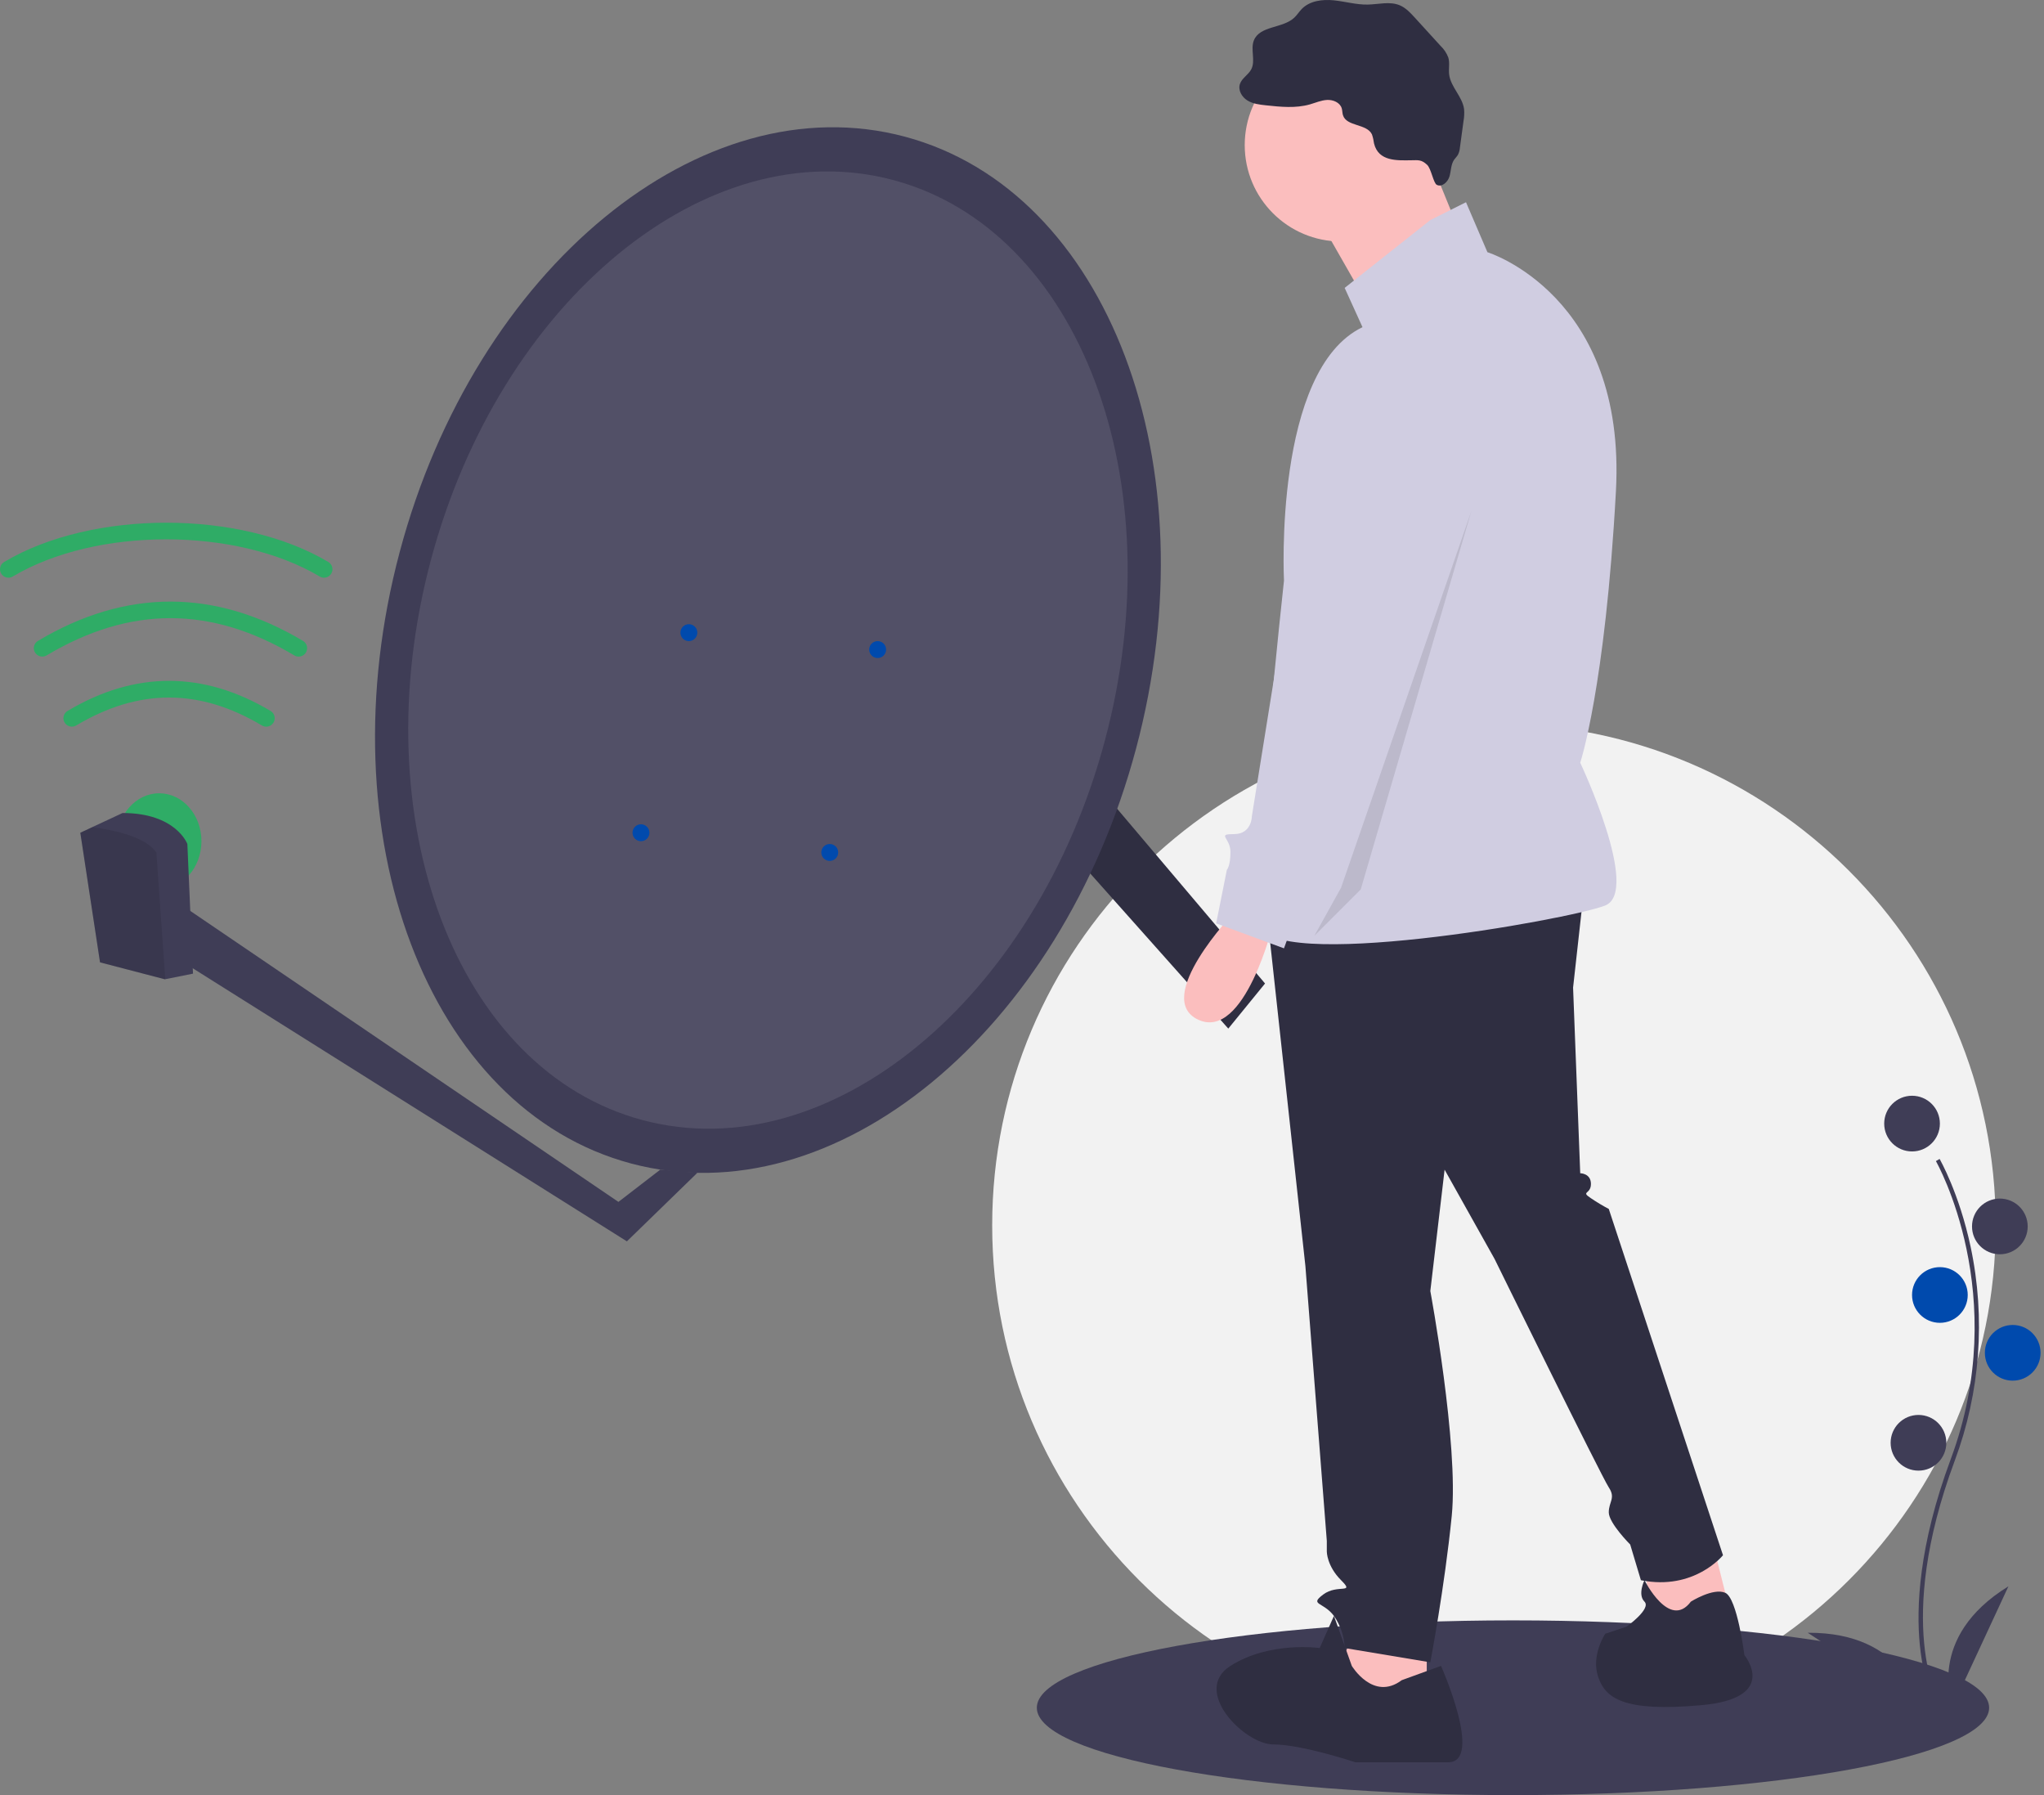 <svg width="205" height="180" viewBox="0 0 205 180" fill="none" xmlns="http://www.w3.org/2000/svg">
<rect x="0" y="0" width="205" height="180" fill="#808080" stroke="none"/>
<g clip-path="url(#clip0_317_556)">
<path d="M149.834 173.198C177.627 173.198 200.158 150.667 200.158 122.874C200.158 95.08 177.627 72.549 149.834 72.549C122.041 72.549 99.51 95.08 99.51 122.874C99.51 150.667 122.041 173.198 149.834 173.198Z" fill="#F2F2F2"/>
<path d="M151.742 180C178.117 180 199.498 176.078 199.498 171.24C199.498 166.402 178.117 162.48 151.742 162.48C125.368 162.48 103.987 166.402 103.987 171.24C103.987 176.078 125.368 180 151.742 180Z" fill="#3F3D56"/>
<path d="M194.16 170.991C194.111 170.911 192.948 168.97 192.546 164.94C192.176 161.242 192.414 155.01 195.646 146.316C201.769 129.847 194.235 116.558 194.158 116.426L194.529 116.21C194.549 116.244 196.493 119.632 197.642 125.027C199.159 132.18 198.606 139.616 196.049 146.466C189.936 162.908 194.48 170.691 194.527 170.768L194.16 170.991Z" fill="#3F3D56"/>
<path d="M191.766 115.459C193.308 115.459 194.558 114.209 194.558 112.666C194.558 111.124 193.308 109.874 191.766 109.874C190.223 109.874 188.973 111.124 188.973 112.666C188.973 114.209 190.223 115.459 191.766 115.459Z" fill="#3F3D56"/>
<path d="M200.573 125.77C202.115 125.77 203.365 124.52 203.365 122.977C203.365 121.435 202.115 120.185 200.573 120.185C199.031 120.185 197.78 121.435 197.78 122.977C197.78 124.52 199.031 125.77 200.573 125.77Z" fill="#3F3D56"/>
<path d="M194.558 132.644C196.1 132.644 197.351 131.393 197.351 129.851C197.351 128.309 196.1 127.059 194.558 127.059C193.016 127.059 191.766 128.309 191.766 129.851C191.766 131.393 193.016 132.644 194.558 132.644Z" fill="#004AAD"/>
<path d="M201.861 138.443C203.404 138.443 204.654 137.193 204.654 135.651C204.654 134.109 203.404 132.858 201.861 132.858C200.319 132.858 199.069 134.109 199.069 135.651C199.069 137.193 200.319 138.443 201.861 138.443Z" fill="#004AAD"/>
<path d="M192.41 147.465C193.952 147.465 195.203 146.215 195.203 144.673C195.203 143.131 193.952 141.88 192.41 141.88C190.868 141.88 189.618 143.131 189.618 144.673C189.618 146.215 190.868 147.465 192.41 147.465Z" fill="#3F3D56"/>
<path d="M195.847 171.094C195.847 171.094 193.055 164.22 201.432 159.065L195.847 171.094Z" fill="#3F3D56"/>
<path d="M192.413 170.97C192.413 170.97 191.142 163.66 181.305 163.722L192.413 170.97Z" fill="#3F3D56"/>
<path d="M17.943 90.565L62.025 120.518L66.223 117.282L69.937 117.605L62.873 124.474L17.943 96.217V90.565Z" fill="#3F3D56"/>
<path d="M108.215 76.578L126.876 98.618L123.19 103.14L101.303 78.556L108.215 76.578Z" fill="#2F2E41"/>
<path d="M15.966 89.152C18.307 89.152 20.204 87.001 20.204 84.349C20.204 81.695 18.307 79.545 15.966 79.545C13.625 79.545 11.727 81.695 11.727 84.349C11.727 87.001 13.625 89.152 15.966 89.152Z" fill="#2FAC66"/>
<path d="M113.95 75.026C121.527 46.592 111.135 19.136 90.739 13.701C70.342 8.266 47.666 26.91 40.089 55.344C32.512 83.778 42.904 111.234 63.3 116.669C83.696 122.104 106.373 103.46 113.95 75.026Z" fill="#3F3D56"/>
<path opacity="0.1" d="M110.83 74.195C117.767 48.164 108.253 23.027 89.58 18.051C70.907 13.075 50.147 30.144 43.21 56.176C36.273 82.207 45.787 107.343 64.46 112.319C83.132 117.295 103.893 100.226 110.83 74.195Z" fill="white"/>
<path d="M69.09 64.286C69.558 64.286 69.938 63.906 69.938 63.438C69.938 62.97 69.558 62.59 69.09 62.59C68.622 62.59 68.242 62.97 68.242 63.438C68.242 63.906 68.622 64.286 69.09 64.286Z" fill="#004AAD"/>
<path d="M64.286 84.349C64.754 84.349 65.133 83.969 65.133 83.501C65.133 83.033 64.754 82.653 64.286 82.653C63.818 82.653 63.438 83.033 63.438 83.501C63.438 83.969 63.818 84.349 64.286 84.349Z" fill="#004AAD"/>
<path d="M88.022 65.981C88.49 65.981 88.87 65.602 88.87 65.133C88.87 64.665 88.49 64.286 88.022 64.286C87.554 64.286 87.174 64.665 87.174 65.133C87.174 65.602 87.554 65.981 88.022 65.981Z" fill="#004AAD"/>
<path d="M83.218 86.326C83.686 86.326 84.066 85.947 84.066 85.479C84.066 85.011 83.686 84.631 83.218 84.631C82.75 84.631 82.371 85.011 82.371 85.479C82.371 85.947 82.75 86.326 83.218 86.326Z" fill="#004AAD"/>
<path d="M19.357 97.629L16.576 98.186L16.531 98.195L10.032 96.499L8.054 83.501L9.252 82.941L12.292 81.523C17.661 81.523 18.791 84.631 18.791 84.631L19.357 97.629Z" fill="#3F3D56"/>
<path opacity="0.1" d="M16.576 98.186L16.531 98.195L10.032 96.499L8.054 83.501L9.252 82.941C11.73 83.269 14.629 83.973 15.683 85.479L16.576 98.186Z" fill="black"/>
<path d="M29.952 65.84C29.8 65.84 29.65 65.799 29.519 65.72C21.16 60.74 13.032 60.74 4.673 65.72C4.48 65.835 4.249 65.868 4.031 65.813C3.814 65.757 3.627 65.618 3.512 65.425C3.397 65.232 3.363 65.002 3.418 64.784C3.473 64.566 3.612 64.379 3.805 64.264C12.624 59.01 21.568 59.01 30.387 64.264C30.547 64.359 30.67 64.504 30.74 64.676C30.809 64.848 30.82 65.039 30.77 65.218C30.721 65.397 30.614 65.555 30.466 65.667C30.319 65.779 30.138 65.84 29.952 65.84Z" fill="#2FAC66"/>
<path d="M26.703 72.865C26.55 72.865 26.4 72.824 26.269 72.746C20.001 69.011 13.908 69.011 7.64 72.746C7.446 72.86 7.216 72.894 6.998 72.838C6.781 72.783 6.594 72.643 6.479 72.451C6.364 72.258 6.33 72.027 6.385 71.809C6.44 71.592 6.579 71.404 6.772 71.289C13.529 67.264 20.38 67.264 27.137 71.289C27.297 71.384 27.421 71.529 27.49 71.701C27.559 71.874 27.57 72.064 27.52 72.243C27.471 72.422 27.364 72.58 27.216 72.692C27.069 72.805 26.888 72.865 26.703 72.865Z" fill="#2FAC66"/>
<path d="M32.495 57.928C32.343 57.928 32.193 57.887 32.062 57.808C23.72 52.838 9.624 52.838 1.282 57.808C1.186 57.865 1.08 57.903 0.97 57.92C0.859 57.936 0.747 57.93 0.639 57.903C0.531 57.876 0.429 57.827 0.34 57.761C0.25 57.694 0.175 57.611 0.118 57.515C0.061 57.419 0.023 57.313 0.007 57.203C-0.009 57.092 -0.003 56.98 0.025 56.872C0.052 56.764 0.101 56.662 0.167 56.573C0.234 56.484 0.318 56.409 0.414 56.352C9.227 51.101 24.117 51.101 32.93 56.352C33.09 56.447 33.213 56.592 33.283 56.764C33.352 56.936 33.363 57.127 33.313 57.306C33.264 57.484 33.157 57.642 33.009 57.755C32.861 57.867 32.681 57.928 32.495 57.928H32.495Z" fill="#2FAC66"/>
<path d="M171.732 154.515L173.521 161.674L165.646 163.822L164.93 156.305L171.732 154.515Z" fill="#FBBEBE"/>
<path d="M143.094 163.464V170.266L135.219 171.697L133.787 168.118L136.651 162.032L143.094 163.464Z" fill="#FBBEBE"/>
<path d="M158.844 89.365L157.77 99.03L158.486 117.644C158.486 117.644 159.56 117.644 159.56 118.718C159.56 119.792 158.486 119.434 159.56 120.15C160.136 120.541 160.734 120.9 161.35 121.224L172.805 155.947C172.805 155.947 169.941 159.526 164.572 158.453L163.498 154.873C163.498 154.873 161.35 152.725 161.35 151.651C161.35 150.577 162.066 150.219 161.35 149.145C160.634 148.072 149.895 126.236 149.895 126.236L144.884 117.286L143.452 129.457C143.452 129.457 146.316 144.85 145.6 152.009C144.884 159.169 143.452 166.686 143.452 166.686L134.861 165.254C134.822 164.099 134.449 162.98 133.787 162.032C132.713 160.6 131.281 160.958 132.713 159.884C134.145 158.811 135.935 159.884 134.503 158.453C133.071 157.021 133.071 155.589 133.071 155.589V154.515L130.923 126.952L126.985 90.797L158.844 89.365Z" fill="#2F2E41"/>
<path d="M134.503 24.215C139.841 24.215 144.168 19.888 144.168 14.55C144.168 9.212 139.841 4.885 134.503 4.885C129.165 4.885 124.838 9.212 124.838 14.55C124.838 19.888 129.165 24.215 134.503 24.215Z" fill="#FBBEBE"/>
<path d="M142.915 14.729L146.853 24.394L137.546 31.196L131.818 21.173L142.915 14.729Z" fill="#FBBEBE"/>
<path d="M143.452 22.067L147.031 20.278L149.179 25.289C149.179 25.289 163.14 29.585 162.066 49.273C160.992 68.961 158.486 76.478 158.486 76.478C158.486 76.478 164.572 89.365 160.992 90.797C157.412 92.229 126.985 97.598 126.269 92.587C125.553 87.575 128.775 58.222 128.775 58.222C128.775 58.222 127.701 37.102 136.65 32.806L134.861 28.869L143.452 22.067Z" fill="#D0CDE1"/>
<path d="M123.764 91.513C123.764 91.513 115.53 100.104 120.184 102.252C124.837 104.4 127.701 92.587 127.701 92.587L123.764 91.513Z" fill="#FBBEBE"/>
<path d="M140.588 168.476L144.526 167.044C144.526 167.044 148.822 176.709 145.242 176.709H135.935C135.935 176.709 130.565 174.919 127.702 174.919C124.838 174.919 119.468 169.55 123.406 167.044C127.344 164.538 132.355 165.254 132.355 165.254L133.787 162.032L135.577 167.044C135.577 167.044 137.725 170.623 140.588 168.476Z" fill="#2F2E41"/>
<path d="M169.584 160.6C169.584 160.6 171.825 159.186 173.031 159.714C174.237 160.242 174.953 165.97 174.953 165.97C174.953 165.97 178.533 170.265 170.658 170.981C162.782 171.697 160.993 170.265 160.277 168.118C159.561 165.97 160.993 163.822 160.993 163.822L163.14 163.106C163.14 163.106 165.646 161.316 164.93 160.6C164.214 159.884 164.93 158.453 164.93 158.453C164.93 158.453 167.436 163.464 169.584 160.6Z" fill="#2F2E41"/>
<path d="M137.809 14.395C137.769 14.082 137.699 13.774 137.598 13.476C137.079 12.386 135.052 12.704 134.691 11.552C134.62 11.326 134.635 11.081 134.566 10.855C134.389 10.279 133.712 9.994 133.11 10.021C132.508 10.049 131.944 10.306 131.365 10.47C129.949 10.872 128.442 10.719 126.979 10.562C126.331 10.493 125.66 10.416 125.106 10.075C124.551 9.734 124.152 9.047 124.354 8.429C124.547 7.836 125.197 7.51 125.488 6.958C125.952 6.082 125.385 4.951 125.761 4.035C126.364 2.564 128.647 2.86 129.807 1.773C130.088 1.509 130.291 1.172 130.561 0.896C131.361 0.078 132.625 -0.081 133.764 0.032C134.903 0.145 136.022 0.48 137.167 0.459C138.252 0.44 139.39 0.11 140.39 0.532C140.996 0.788 141.46 1.289 141.904 1.776L144.469 4.589C144.821 4.921 145.092 5.329 145.261 5.783C145.416 6.322 145.274 6.901 145.339 7.457C145.49 8.727 146.678 9.686 146.839 10.955C146.871 11.348 146.852 11.744 146.782 12.133L146.423 14.782C146.405 15.04 146.336 15.292 146.22 15.524C146.116 15.703 145.958 15.844 145.84 16.014C145.508 16.494 145.539 17.129 145.374 17.689C145.209 18.25 144.617 18.804 144.099 18.534C143.761 18.358 143.538 16.901 143.127 16.523C142.556 15.996 142.257 16.061 141.552 16.07C140.139 16.088 138.261 16.209 137.809 14.395Z" fill="#2F2E41"/>
<path d="M139.514 35.312C139.514 35.312 150.253 39.608 147.032 49.273C143.81 58.938 135.219 88.649 135.219 88.649L130.207 91.155L128.775 95.093L121.974 92.587L123.048 87.217C123.048 87.217 123.406 86.859 123.406 85.427C123.406 83.996 121.974 83.638 123.764 83.638C125.554 83.638 125.554 81.848 125.554 81.848L131.997 41.756C131.997 41.756 131.997 34.954 139.514 35.312Z" fill="#D0CDE1"/>
<path opacity="0.1" d="M147.569 51.242L136.472 89.186L131.818 93.84L134.503 89.007L147.569 51.242Z" fill="black"/>
</g>
<defs>
<clipPath id="clip0_317_556">
<rect width="204.654" height="180" fill="white"/>
</clipPath>
</defs>
</svg>
